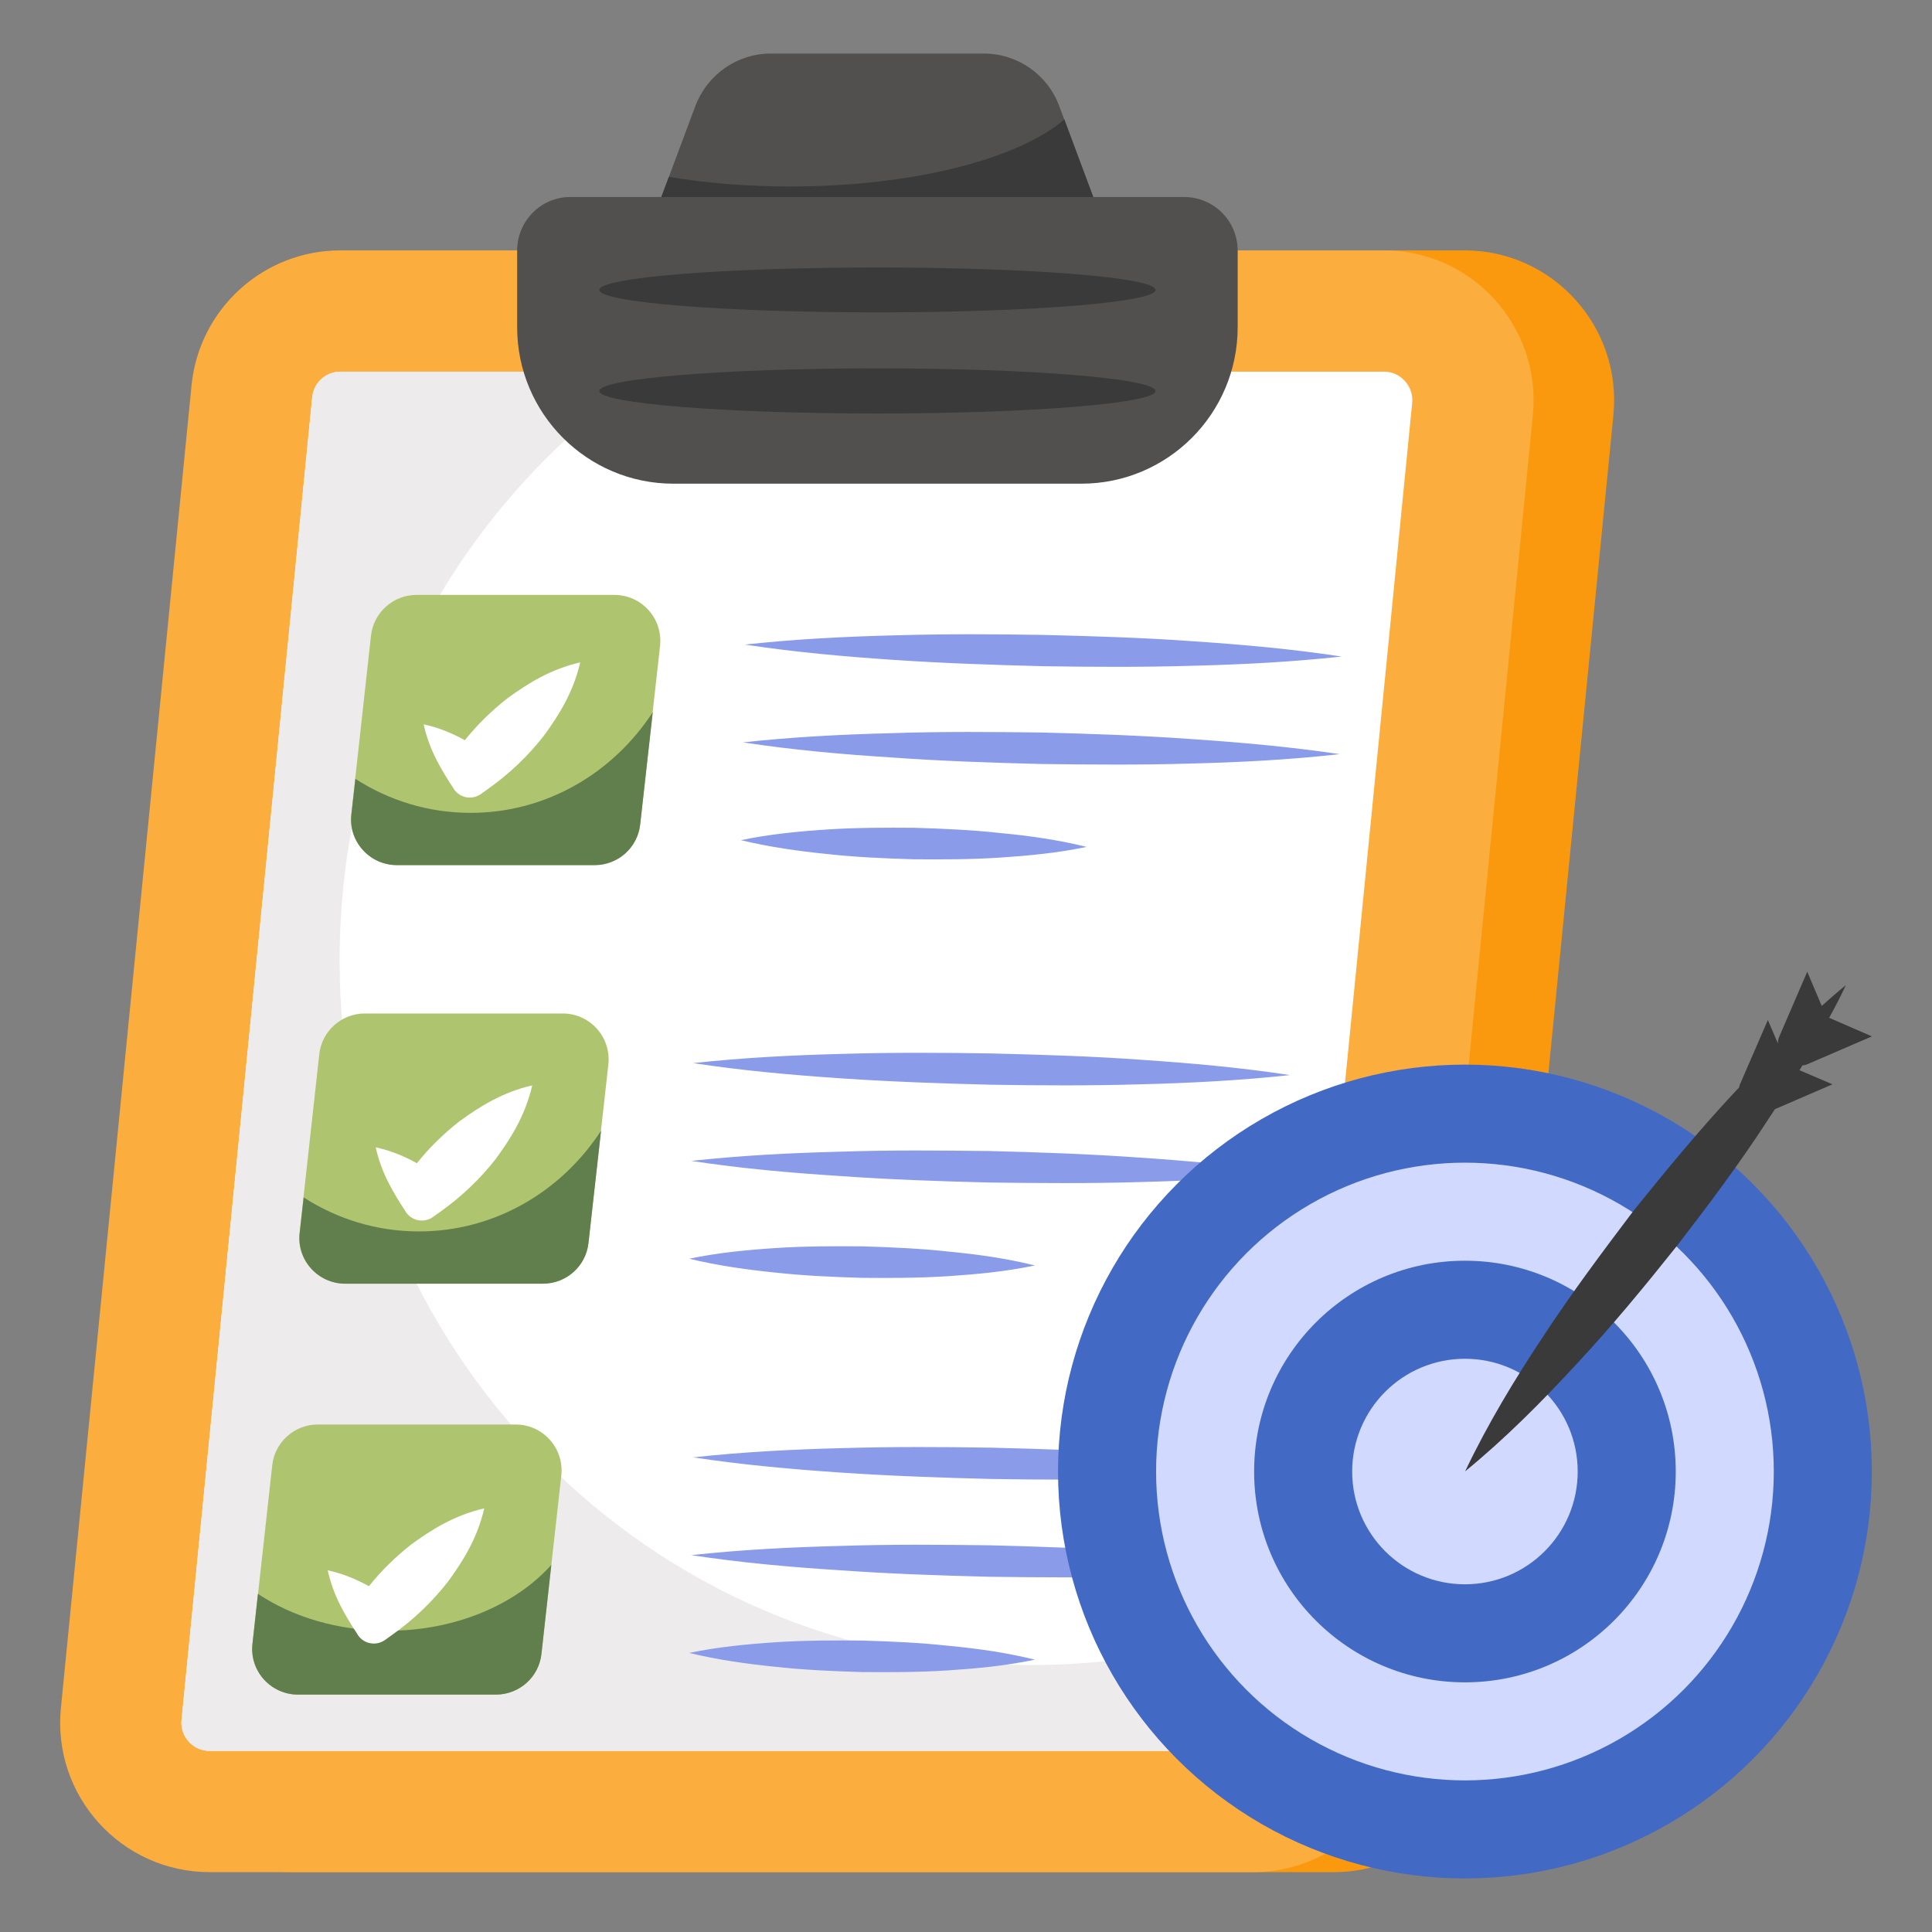 <svg id="Layer_1" enable-background="new 0 0 68 68" viewBox="0 0 68 68" xmlns="http://www.w3.org/2000/svg"><rect x="0" y="0" width="68" height="68" fill="#808080" stroke="none"/><g><g><g><g><path d="m56.788 14.596-4.598 46.549c-.267 2.689-2.539 4.748-5.239 4.748h-36.734c-3.116 0-5.548-2.689-5.238-5.783l4.598-46.549c.267-2.689 2.529-4.748 5.238-4.748h36.734c3.105-0 5.537 2.689 5.238 5.783z" fill="#fa990e"/></g><g><path d="m53.953 14.596-4.598 46.549c-.267 2.689-2.539 4.748-5.239 4.748h-36.734c-3.116 0-5.548-2.689-5.238-5.783l4.598-46.549c.267-2.689 2.529-4.748 5.238-4.748h36.734c3.105-0 5.537 2.689 5.238 5.783z" fill="#fbad3e"/></g><g><path d="m7.383 61.626c-.367 0-.605-.178-.741-.328-.134-.149-.288-.402-.252-.762l4.598-46.555c.051-.512.477-.9.992-.9h36.734c.359 0 .595.178.731.327.138.152.295.41.259.778l-4.597 46.54c-.05.504-.486.9-.992.9h-36.734z" fill="#fff"/></g><g><path d="m45.502 56.785-.39 3.94c-.05.51-.49.9-1 .9h-36.73c-.37 0-.6-.18-.74-.33-.13-.15-.29-.4-.25-.76l4.6-46.55c.05-.52.47-.9.99-.9h10.95c-6.62 4.43-10.98 12.06-10.98 20.72 0 13.7 10.91 24.8 24.38 24.8 3.24 0 6.34-.65 9.17-1.82z" fill="#edebeb"/></g><g><g><path d="m39.013 8.365h-16.27l1.73-4.63c.42-1.11 1.47-1.85 2.66-1.85h7.5c1.18 0 2.24.74 2.65 1.85z" fill="#51504f"/></g></g><g><g><path d="m39.012 8.364h-16.27l.8-2.14c1.3.22 2.75.34 4.28.34 4.31 0 8.02-.97 9.64-2.36z" fill="#3a3a3a"/></g></g><g><path d="m43.562 8.824v2.69c0 3.05-2.47 5.51-5.5 5.51h-14.36c-3.03 0-5.5-2.46-5.5-5.51v-2.69c0-1.05.84-1.89 1.87-1.89h21.6c1.05-0 1.89.84 1.89 1.89z" fill="#51504f"/></g><g><g><path d="m40.672 13.764c0 .43-4.38.79-9.79.79-5.41 0-9.79-.36-9.79-.79 0-.44 4.38-.8 9.79-.8 5.41 0 9.79.36 9.79.8z" fill="#3a3a3a"/></g><g><ellipse cx="30.882" cy="10.204" fill="#3a3a3a" rx="9.79" ry=".79"/></g></g></g><g><g><g><path d="m31.456 23.226c-1.743-.118-3.494-.273-5.237-.539 1.751-.192 3.509-.281 5.26-.325 1.751-.052 3.501-.044 5.252-.015 1.751.044 3.501.096 5.245.222 1.751.118 3.501.273 5.245.539-1.758.192-3.509.281-5.26.325-1.751.052-3.501.044-5.252.015-1.751-.044-3.501-.104-5.252-.222z" fill="#8a9bea"/></g><g><path d="m35.209 29.32c1.012.096 2.024.237 3.036.488-1.019.214-2.039.31-3.051.377-1.02.067-2.031.067-3.044.059-1.012-.03-2.024-.074-3.036-.185-1.012-.103-2.024-.244-3.036-.488 1.02-.214 2.039-.31 3.051-.377 1.012-.066 2.031-.066 3.043-.059 1.012.03 2.024.074 3.036.185z" fill="#8a9bea"/></g><g><path d="m41.909 26.011c1.751.118 3.494.273 5.245.532-1.758.199-3.509.288-5.26.332-1.751.052-3.501.037-5.252.015-1.751-.044-3.501-.103-5.252-.229-1.751-.111-3.494-.266-5.238-.532 1.751-.192 3.501-.281 5.26-.325 1.751-.059 3.501-.044 5.252-.022 1.751.044 3.494.104 5.245.229z" fill="#8a9bea"/></g><g><path d="m29.636 51.833c-1.743-.118-3.494-.273-5.237-.539 1.751-.192 3.509-.281 5.26-.325 1.751-.052 3.501-.044 5.252-.015 1.751.044 3.501.096 5.245.222 1.751.118 3.501.273 5.245.539-1.758.192-3.509.281-5.26.325-1.751.052-3.501.044-5.252.015-1.751-.044-3.501-.104-5.252-.222z" fill="#8a9bea"/></g><g><path d="m33.389 57.927c1.012.096 2.024.237 3.036.488-1.019.214-2.039.31-3.051.377-1.02.067-2.031.067-3.044.059-1.012-.03-2.024-.074-3.036-.185-1.012-.103-2.024-.244-3.036-.488 1.02-.214 2.039-.31 3.051-.377 1.012-.066 2.031-.066 3.043-.059 1.012.03 2.024.074 3.036.185z" fill="#8a9bea"/></g><g><path d="m40.089 54.618c1.751.118 3.494.273 5.245.532-1.758.199-3.509.288-5.26.332-1.751.052-3.501.037-5.252.015-1.751-.044-3.501-.103-5.252-.229-1.751-.111-3.494-.266-5.238-.532 1.751-.192 3.501-.281 5.26-.325 1.751-.059 3.501-.044 5.252-.022 1.751.044 3.494.104 5.245.229z" fill="#8a9bea"/></g><g><path d="m23.232 22.735-.702 6.279c-.089.82-.783 1.433-1.603 1.433h-6.96c-.96 0-1.714-.835-1.603-1.788l.694-6.287c.089-.813.783-1.433 1.603-1.433h6.96c.968-0 1.714.835 1.611 1.795z" fill="#aec46e"/></g><g><path d="m22.976 25.065-.443 3.952c-.089.82-.783 1.433-1.603 1.433h-6.959c-.96 0-1.714-.835-1.603-1.788l.14-1.249c1.182.761 2.571 1.197 4.056 1.197 2.667-0 5.016-1.403 6.412-3.546z" fill="#617f4d"/></g><g><path d="m29.636 37.957c-1.743-.118-3.494-.273-5.237-.539 1.751-.192 3.509-.281 5.26-.325 1.751-.052 3.501-.044 5.252-.015 1.751.044 3.501.096 5.245.222 1.751.118 3.501.273 5.245.539-1.758.192-3.509.281-5.26.325-1.751.052-3.501.044-5.252.015-1.751-.044-3.501-.104-5.252-.222z" fill="#8a9bea"/></g><g><path d="m33.389 44.052c1.012.096 2.024.237 3.036.488-1.019.214-2.039.31-3.051.377-1.02.067-2.031.067-3.044.059-1.012-.03-2.024-.074-3.036-.185-1.012-.103-2.024-.244-3.036-.488 1.02-.214 2.039-.31 3.051-.377 1.012-.066 2.031-.066 3.043-.059 1.012.03 2.024.074 3.036.185z" fill="#8a9bea"/></g><g><path d="m40.089 40.742c1.751.118 3.494.273 5.245.532-1.758.199-3.509.288-5.26.332-1.751.052-3.501.037-5.252.015-1.751-.044-3.501-.103-5.252-.229-1.751-.111-3.494-.266-5.238-.532 1.751-.192 3.501-.281 5.26-.325 1.751-.059 3.501-.044 5.252-.022 1.751.044 3.494.104 5.245.229z" fill="#8a9bea"/></g><g><path d="m21.412 37.467-.702 6.279c-.089.82-.783 1.433-1.603 1.433h-6.96c-.96 0-1.714-.835-1.603-1.788l.694-6.287c.089-.813.783-1.433 1.603-1.433h6.96c.968-0 1.714.835 1.611 1.795z" fill="#aec46e"/></g><g><path d="m21.156 39.797-.443 3.952c-.089.82-.783 1.433-1.603 1.433h-6.959c-.96 0-1.714-.835-1.603-1.788l.14-1.249c1.182.761 2.571 1.197 4.056 1.197 2.667-0 5.016-1.403 6.412-3.546z" fill="#617f4d"/></g><g><path d="m19.756 51.934-.702 6.279c-.089.82-.783 1.433-1.603 1.433h-6.96c-.96 0-1.714-.835-1.603-1.788l.694-6.287c.089-.813.783-1.433 1.603-1.433h6.96c.968-0 1.714.835 1.611 1.795z" fill="#aec46e"/></g><g><path d="m19.405 55.079-.347 3.132c-.089.82-.783 1.433-1.603 1.433h-6.966c-.96 0-1.714-.835-1.603-1.788l.192-1.758c1.219.812 2.815 1.3 4.565 1.3 2.393-0 4.506-.916 5.762-2.32z" fill="#617f4d"/></g></g></g><g><g><circle cx="51.561" cy="51.793" fill="#4269c4" r="14.322"/></g><g><circle cx="51.561" cy="51.793" fill="#d1dafe" r="10.871"/></g><g><circle cx="51.561" cy="51.793" fill="#4269c4" r="7.42"/></g><g><circle cx="51.561" cy="51.793" fill="#d1dafe" r="3.969"/></g><g><path d="m63.333 37.667 1.164.497-2.027.876c-.078.13-.17.248-.248.379-.994 1.53-2.079 2.981-3.19 4.419-1.125 1.412-2.275 2.811-3.517 4.144-1.229 1.334-2.523 2.641-3.948 3.805.798-1.674 1.739-3.23 2.746-4.746.994-1.517 2.079-2.968 3.177-4.42 1.137-1.411 2.288-2.811 3.53-4.144.066-.065.131-.144.196-.209 0-.04.013-.066.026-.105l.981-2.262.353.824c0-.079.013-.17.052-.248l.981-2.275.51 1.203c.275-.248.562-.497.85-.732-.183.392-.379.771-.588 1.15l1.504.654-2.275.981c-.052.026-.118.039-.17.039-.039.066-.065.118-.105.17z" fill="#3a3a3a"/></g></g></g><g><path d="m20.421 23.314c-.24 1.04-.73 1.83-1.27 2.57-.56.72-1.22 1.35-1.97 1.88l-.25.18c-.31.22-.73.15-.95-.16l-.01-.02c-.44-.67-.86-1.36-1.06-2.27.55.12 1.02.32 1.45.56.43-.54.93-1.03 1.49-1.47.74-.54 1.53-1.03 2.57-1.271z" fill="#fff"/></g><g><path d="m18.733 38.202c-.24 1.04-.73 1.83-1.27 2.57-.56.72-1.22 1.35-1.97 1.88l-.25.18c-.31.22-.73.15-.95-.16l-.01-.02c-.44-.67-.86-1.36-1.06-2.27.55.12 1.02.32 1.45.56.43-.54.93-1.03 1.49-1.47.74-.54 1.53-1.03 2.57-1.271z" fill="#fff"/></g><g><path d="m17.044 53.09c-.24 1.04-.73 1.83-1.27 2.57-.56.72-1.22 1.35-1.97 1.88l-.25.18c-.31.22-.73.15-.95-.16l-.01-.02c-.44-.67-.86-1.36-1.06-2.27.55.12 1.02.32 1.45.56.43-.54.93-1.03 1.49-1.47.74-.54 1.53-1.03 2.57-1.271z" fill="#fff"/></g></g></svg>